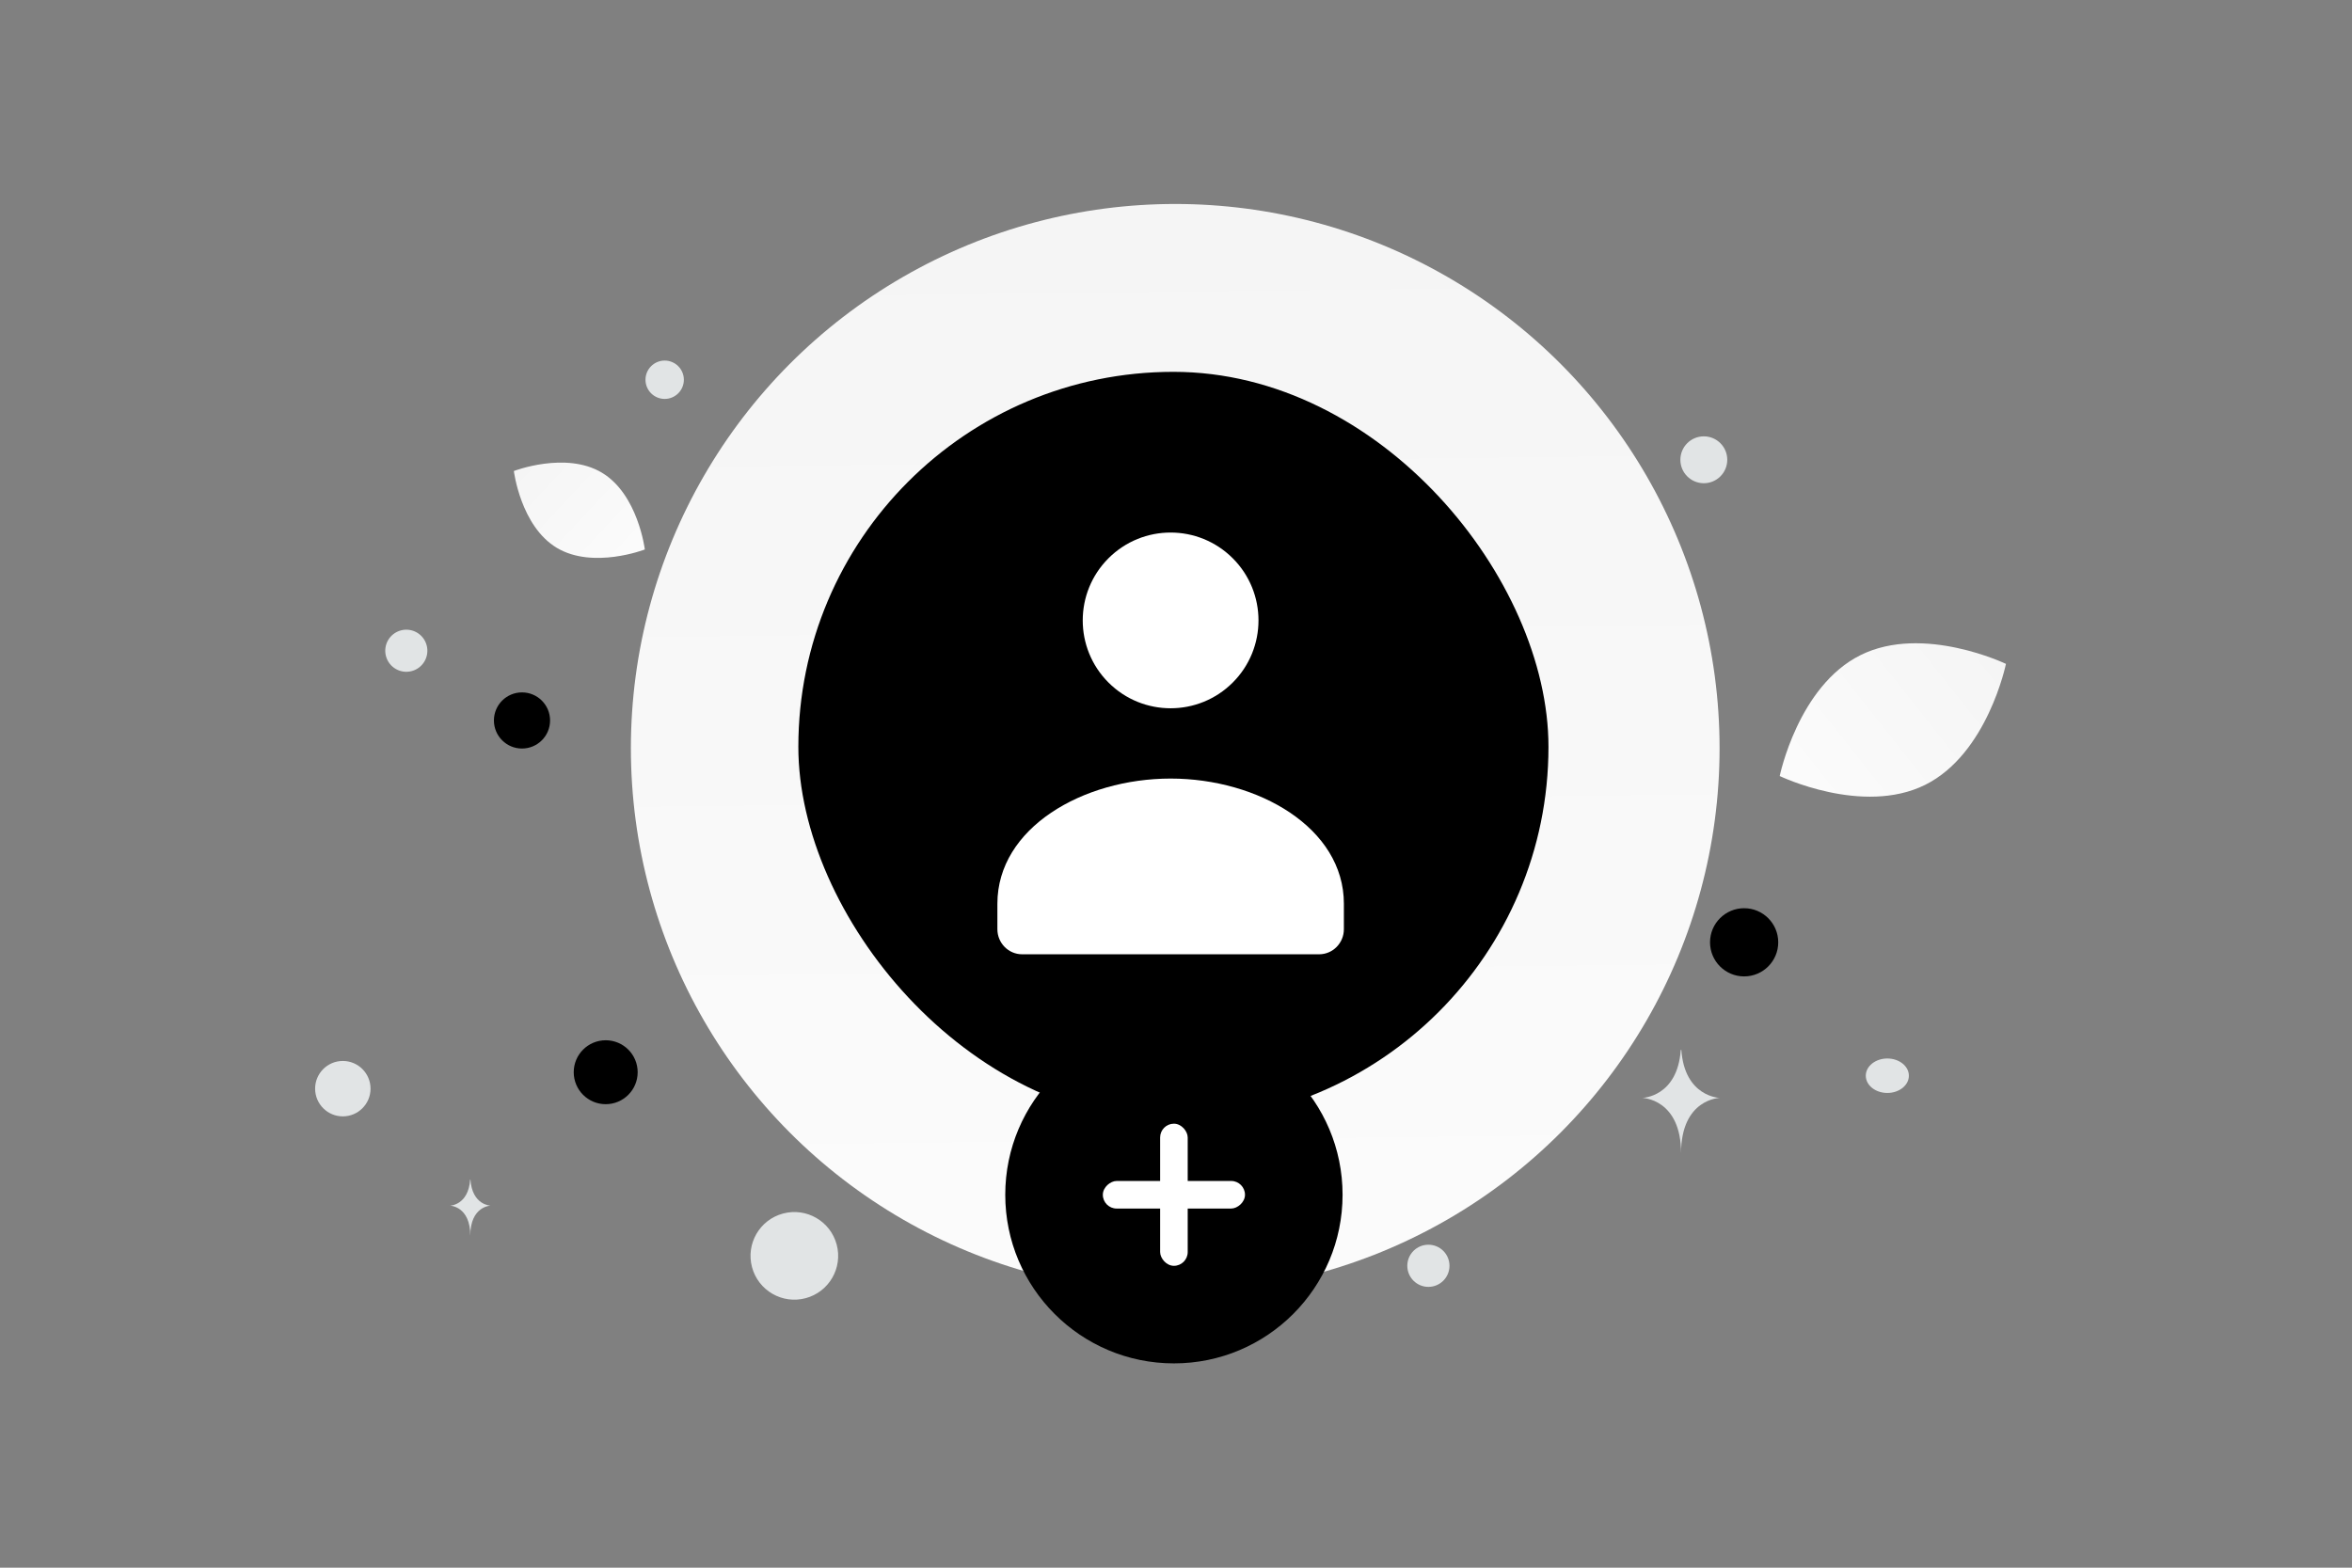 <svg width="900" height="600" viewBox="0 0 900 600" fill="none" xmlns="http://www.w3.org/2000/svg"><rect x="0" y="0" width="900" height="600" fill="#808080" stroke="none"/><path fill="transparent" d="M0 0h900v600H0z"/><path d="M606.693 205.487c-9.464 16.891-30.193 19.212-63.401 16.002-24.975-2.418-47.751-4.29-72.728-17.908-17.482-9.524-31.32-22.411-41.421-34.927-10.945-13.559-26.222-29.034-18.733-44.408 10.292-21.118 69.81-38.905 127.603-9.818 63.486 31.961 77.939 74.55 68.68 91.059z" fill="url(#a)"/><path d="M736.634 300.401c-23.901 11.856-55.622-3.388-55.622-3.388s7.05-34.459 30.963-46.299c23.9-11.855 55.608 3.372 55.608 3.372s-7.049 34.46-30.949 46.315z" fill="url(#b)"/><path d="M213.061 209.673c13.837 8.293 33.688.626 33.688.626s-2.595-21.109-16.441-29.392c-13.837-8.293-33.68-.637-33.68-.637s2.596 21.11 16.433 29.403z" fill="url(#c)"/><circle cx="667.398" cy="360.65" r="13.05" transform="rotate(180 667.398 360.65)" fill="#000"/><circle cx="199.743" cy="275.743" r="10.743" transform="rotate(180 199.743 275.743)" fill="#000"/><circle r="12.234" transform="matrix(-1 0 0 1 231.772 410.372)" fill="#000"/><circle r="5.709" transform="matrix(-1 0 0 1 637.173 258.91)" fill="#000"/><circle r="7.341" transform="matrix(-1 0 0 1 254.341 145.341)" fill="#E1E4E5"/><circle r="10.603" transform="matrix(-1 0 0 1 131.184 416.663)" fill="#E1E4E5"/><circle r="8.07" transform="matrix(-1 0 0 1 546.58 484.457)" fill="#E1E4E5"/><circle r="8.972" transform="matrix(-1 0 0 1 651.972 175.972)" fill="#E1E4E5"/><circle r="8.057" transform="scale(1 -1) rotate(-75 -84.549 -225.84)" fill="#E1E4E5"/><circle r="10.718" transform="matrix(-1 0 0 1 315.12 153.309)" fill="#E1E4E5"/><ellipse rx="8.245" ry="6.596" transform="matrix(-1 0 0 1 722.194 411.711)" fill="#E1E4E5"/><circle r="16.767" transform="scale(1 -1) rotate(-75 -161.22 -438.39)" fill="#E1E4E5"/><path d="M643.152 401.826h.216c1.277 18.096 14.735 18.374 14.735 18.374s-14.84.29-14.84 21.2c0-20.91-14.84-21.2-14.84-21.2s13.452-.278 14.729-18.374zm-463.25 49.638h.113c.668 9.824 7.704 9.976 7.704 9.976s-7.759.157-7.759 11.509c0-11.352-7.758-11.509-7.758-11.509s7.033-.152 7.7-9.976z" fill="#E1E4E5"/><circle cx="449.705" cy="286.363" r="208.295" fill="url(#d)"/><rect x="305.49" y="142.313" width="287.039" height="287.039" rx="143.519" fill="#000"/><path fill-rule="evenodd" clip-rule="evenodd" d="M514.239 346.038v9.597c0 5.297-4.243 9.597-9.471 9.597H391.123c-5.228 0-9.47-4.3-9.47-9.597v-9.75c0-29.04 32.748-47.907 66.293-47.907 33.544 0 66.293 18.877 66.293 47.907m-42.524-132.214c13.132 13.132 13.132 34.423 0 47.555-13.132 13.132-34.424 13.132-47.556 0-13.132-13.132-13.132-34.423 0-47.555 13.132-13.133 34.424-13.133 47.556 0z" fill="#fff"/><circle cx="449.202" cy="457.27" r="64.538" fill="#000000"/><rect x="443.926" y="430.074" width="10.553" height="54.39" rx="5.277" fill="#fff"/><rect x="476.397" y="451.993" width="10.553" height="54.39" rx="5.277" transform="rotate(90 476.397 451.993)" fill="#fff"/><defs><linearGradient id="a" x1="542.933" y1="314.96" x2="458.573" y2="-64.121" gradientUnits="userSpaceOnUse"><stop stop-color="#fff"/><stop offset="1" stop-color="#EEE"/></linearGradient><linearGradient id="b" x1="644.855" y1="337.382" x2="841.983" y2="181.454" gradientUnits="userSpaceOnUse"><stop stop-color="#fff"/><stop offset="1" stop-color="#EEE"/></linearGradient><linearGradient id="c" x1="266.606" y1="236.368" x2="155.268" y2="132.92" gradientUnits="userSpaceOnUse"><stop stop-color="#fff"/><stop offset="1" stop-color="#EEE"/></linearGradient><linearGradient id="d" x1="458.588" y1="728.222" x2="445.742" y2="-375.11" gradientUnits="userSpaceOnUse"><stop stop-color="#fff"/><stop offset="1" stop-color="#EEE"/></linearGradient></defs></svg>